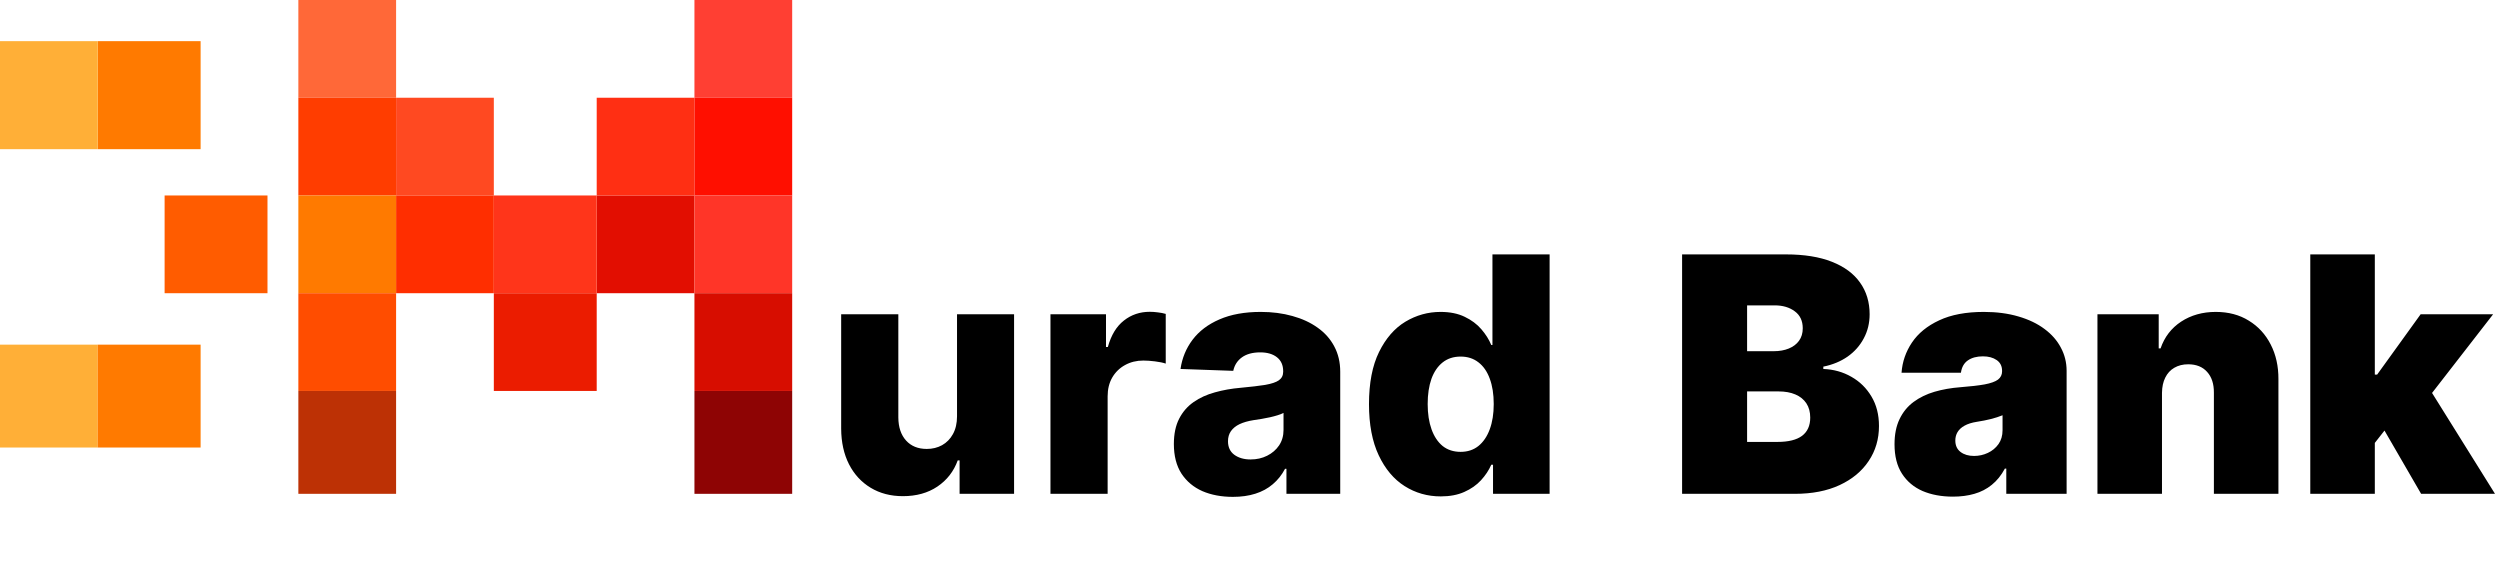 <svg width="486" height="111" viewBox="0 0 486 111" fill="none" xmlns="http://www.w3.org/2000/svg">
<path d="M186.045 80.932V61.091H197.136V96H186.545V89.5H186.182C185.409 91.636 184.091 93.333 182.227 94.591C180.379 95.833 178.144 96.454 175.523 96.454C173.144 96.454 171.053 95.909 169.25 94.818C167.447 93.727 166.045 92.204 165.045 90.25C164.045 88.28 163.538 85.977 163.523 83.341V61.091H174.636V81.159C174.652 83.053 175.152 84.546 176.136 85.636C177.121 86.727 178.462 87.273 180.159 87.273C181.265 87.273 182.258 87.03 183.136 86.546C184.03 86.046 184.735 85.326 185.25 84.386C185.78 83.432 186.045 82.28 186.045 80.932ZM204.21 96V61.091H215.006V67.454H215.369C216.006 65.151 217.044 63.439 218.483 62.318C219.922 61.182 221.597 60.614 223.506 60.614C224.021 60.614 224.551 60.651 225.097 60.727C225.642 60.788 226.15 60.886 226.619 61.023V70.682C226.089 70.5 225.392 70.356 224.528 70.25C223.68 70.144 222.922 70.091 222.256 70.091C220.938 70.091 219.748 70.386 218.688 70.977C217.642 71.553 216.816 72.364 216.21 73.409C215.619 74.439 215.324 75.651 215.324 77.046V96H204.21ZM239.676 96.591C237.449 96.591 235.472 96.22 233.744 95.477C232.032 94.72 230.676 93.583 229.676 92.068C228.691 90.538 228.199 88.621 228.199 86.318C228.199 84.379 228.54 82.742 229.222 81.409C229.903 80.076 230.843 78.992 232.04 78.159C233.237 77.326 234.616 76.697 236.176 76.273C237.737 75.833 239.403 75.538 241.176 75.386C243.161 75.204 244.759 75.015 245.972 74.818C247.184 74.606 248.063 74.311 248.608 73.932C249.169 73.538 249.449 72.985 249.449 72.273V72.159C249.449 70.992 249.047 70.091 248.244 69.454C247.441 68.818 246.358 68.5 244.994 68.5C243.525 68.5 242.343 68.818 241.449 69.454C240.555 70.091 239.987 70.97 239.744 72.091L229.494 71.727C229.797 69.606 230.578 67.712 231.835 66.046C233.108 64.364 234.85 63.045 237.062 62.091C239.29 61.121 241.964 60.636 245.085 60.636C247.313 60.636 249.366 60.901 251.244 61.432C253.123 61.947 254.759 62.705 256.153 63.705C257.547 64.689 258.623 65.901 259.381 67.341C260.153 68.78 260.54 70.424 260.54 72.273V96H250.085V91.136H249.812C249.191 92.318 248.396 93.318 247.426 94.136C246.472 94.954 245.343 95.568 244.04 95.977C242.752 96.386 241.297 96.591 239.676 96.591ZM243.108 89.318C244.305 89.318 245.381 89.076 246.335 88.591C247.305 88.106 248.078 87.439 248.653 86.591C249.229 85.727 249.517 84.727 249.517 83.591V80.273C249.199 80.439 248.813 80.591 248.358 80.727C247.919 80.864 247.434 80.992 246.903 81.114C246.373 81.235 245.828 81.341 245.267 81.432C244.706 81.523 244.169 81.606 243.653 81.682C242.608 81.849 241.714 82.106 240.972 82.454C240.244 82.803 239.684 83.258 239.29 83.818C238.911 84.364 238.722 85.015 238.722 85.773C238.722 86.924 239.131 87.803 239.949 88.409C240.782 89.015 241.835 89.318 243.108 89.318ZM280.085 96.5C277.509 96.5 275.169 95.833 273.062 94.5C270.956 93.167 269.275 91.167 268.017 88.5C266.759 85.833 266.131 82.523 266.131 78.568C266.131 74.462 266.782 71.083 268.085 68.432C269.388 65.78 271.093 63.818 273.199 62.545C275.32 61.273 277.6 60.636 280.04 60.636C281.873 60.636 283.441 60.955 284.744 61.591C286.047 62.212 287.123 63.015 287.972 64C288.82 64.985 289.464 66.008 289.903 67.068H290.131V49.455H301.244V96H290.244V90.341H289.903C289.434 91.417 288.767 92.424 287.903 93.364C287.04 94.303 285.956 95.061 284.653 95.636C283.366 96.212 281.843 96.5 280.085 96.5ZM283.949 87.841C285.297 87.841 286.449 87.462 287.403 86.704C288.358 85.932 289.093 84.849 289.608 83.454C290.123 82.061 290.381 80.424 290.381 78.546C290.381 76.636 290.123 74.992 289.608 73.614C289.108 72.235 288.373 71.174 287.403 70.432C286.449 69.689 285.297 69.318 283.949 69.318C282.57 69.318 281.403 69.697 280.449 70.454C279.494 71.212 278.767 72.28 278.267 73.659C277.782 75.038 277.54 76.667 277.54 78.546C277.54 80.424 277.79 82.061 278.29 83.454C278.79 84.849 279.509 85.932 280.449 86.704C281.403 87.462 282.57 87.841 283.949 87.841Z" fill="black"/>
<path d="M327 96V49.455H347.182C350.727 49.455 353.705 49.932 356.114 50.886C358.538 51.841 360.364 53.189 361.591 54.932C362.833 56.674 363.455 58.727 363.455 61.091C363.455 62.803 363.076 64.364 362.318 65.773C361.576 67.182 360.53 68.364 359.182 69.318C357.833 70.258 356.258 70.909 354.455 71.273V71.727C356.455 71.803 358.273 72.311 359.909 73.25C361.545 74.174 362.848 75.454 363.818 77.091C364.788 78.712 365.273 80.621 365.273 82.818C365.273 85.364 364.606 87.629 363.273 89.614C361.955 91.599 360.076 93.159 357.636 94.296C355.197 95.432 352.288 96 348.909 96H327ZM339.636 85.909H345.545C347.667 85.909 349.258 85.515 350.318 84.727C351.379 83.924 351.909 82.742 351.909 81.182C351.909 80.091 351.659 79.167 351.159 78.409C350.659 77.651 349.947 77.076 349.023 76.682C348.114 76.288 347.015 76.091 345.727 76.091H339.636V85.909ZM339.636 68.273H344.818C345.924 68.273 346.902 68.099 347.75 67.75C348.598 67.401 349.258 66.901 349.727 66.25C350.212 65.583 350.455 64.773 350.455 63.818C350.455 62.379 349.939 61.28 348.909 60.523C347.879 59.75 346.576 59.364 345 59.364H339.636V68.273ZM379.659 96.546C377.432 96.546 375.462 96.182 373.75 95.454C372.053 94.712 370.72 93.591 369.75 92.091C368.78 90.591 368.295 88.682 368.295 86.364C368.295 84.454 368.621 82.826 369.273 81.477C369.924 80.114 370.833 79 372 78.136C373.167 77.273 374.523 76.614 376.068 76.159C377.629 75.704 379.311 75.409 381.114 75.273C383.068 75.121 384.636 74.939 385.818 74.727C387.015 74.5 387.879 74.189 388.409 73.796C388.939 73.386 389.205 72.849 389.205 72.182V72.091C389.205 71.182 388.856 70.485 388.159 70C387.462 69.515 386.568 69.273 385.477 69.273C384.28 69.273 383.303 69.538 382.545 70.068C381.803 70.583 381.356 71.379 381.205 72.454H369.659C369.811 70.333 370.485 68.379 371.682 66.591C372.894 64.788 374.659 63.349 376.977 62.273C379.295 61.182 382.189 60.636 385.659 60.636C388.159 60.636 390.402 60.932 392.386 61.523C394.371 62.099 396.061 62.909 397.455 63.955C398.848 64.985 399.909 66.197 400.636 67.591C401.379 68.97 401.75 70.47 401.75 72.091V96H390.023V91.091H389.75C389.053 92.394 388.205 93.447 387.205 94.25C386.22 95.053 385.091 95.636 383.818 96C382.561 96.364 381.174 96.546 379.659 96.546ZM383.75 88.636C384.705 88.636 385.598 88.439 386.432 88.046C387.28 87.651 387.97 87.083 388.5 86.341C389.03 85.599 389.295 84.697 389.295 83.636V80.727C388.962 80.864 388.606 80.992 388.227 81.114C387.864 81.235 387.47 81.349 387.045 81.454C386.636 81.561 386.197 81.659 385.727 81.75C385.273 81.841 384.795 81.924 384.295 82C383.326 82.151 382.53 82.401 381.909 82.75C381.303 83.083 380.848 83.5 380.545 84C380.258 84.485 380.114 85.03 380.114 85.636C380.114 86.606 380.455 87.349 381.136 87.864C381.818 88.379 382.689 88.636 383.75 88.636ZM420.29 76.364V96H407.744V61.091H419.653V67.727H420.017C420.775 65.515 422.108 63.78 424.017 62.523C425.941 61.265 428.184 60.636 430.744 60.636C433.214 60.636 435.358 61.205 437.176 62.341C439.009 63.462 440.426 65.008 441.426 66.977C442.441 68.947 442.941 71.197 442.926 73.727V96H430.381V76.364C430.396 74.636 429.956 73.28 429.062 72.296C428.184 71.311 426.956 70.818 425.381 70.818C424.35 70.818 423.449 71.046 422.676 71.5C421.919 71.939 421.335 72.576 420.926 73.409C420.517 74.227 420.305 75.212 420.29 76.364ZM460.392 87.727L460.483 72.818H462.119L470.574 61.091H484.665L470.483 79.364H466.938L460.392 87.727ZM449.119 96V49.455H461.665V96H449.119ZM470.665 96L462.665 82.182L470.847 73.273L485.028 96H470.665Z" fill="black"/>
<rect x="58" width="19" height="19" fill="#FF6838"/>
<rect x="135" width="19" height="19" fill="#FF3F33"/>
<rect x="58" y="19" width="19" height="19" fill="#FF3D00"/>
<rect x="77" y="19" width="19" height="19" fill="#FF4921"/>
<rect x="77" y="38" width="19" height="19" fill="#FF2E00"/>
<rect x="96" y="57" width="20" height="19" fill="#EB1C00"/>
<rect x="116" y="38" width="19" height="19" fill="#E20E01"/>
<rect x="96" y="38" width="20" height="19" fill="#FF351A"/>
<rect x="116" y="19" width="19" height="19" fill="#FF2F13"/>
<rect x="135" y="19" width="19" height="19" fill="#FF0F00"/>
<rect x="58" y="38" width="19" height="19" fill="#FF7A00"/>
<rect x="19" y="8" width="20" height="21" fill="#FF7A00"/>
<rect y="67" width="19" height="20" fill="#FFAF37"/>
<rect x="19" y="67" width="20" height="20" fill="#FF7A00"/>
<rect x="32" y="38" width="20" height="19" fill="#FF5C00"/>
<rect y="8" width="19" height="21" fill="#FFAF37"/>
<rect x="135" y="38" width="19" height="19" fill="#FF3528"/>
<rect x="58" y="57" width="19" height="19" fill="#FF4D00"/>
<rect x="58" y="76" width="19" height="20" fill="#BD3105"/>
<rect x="135" y="76" width="19" height="20" fill="#8E0404"/>
<rect x="135" y="57" width="19" height="19" fill="#D70D00"/>
</svg>

